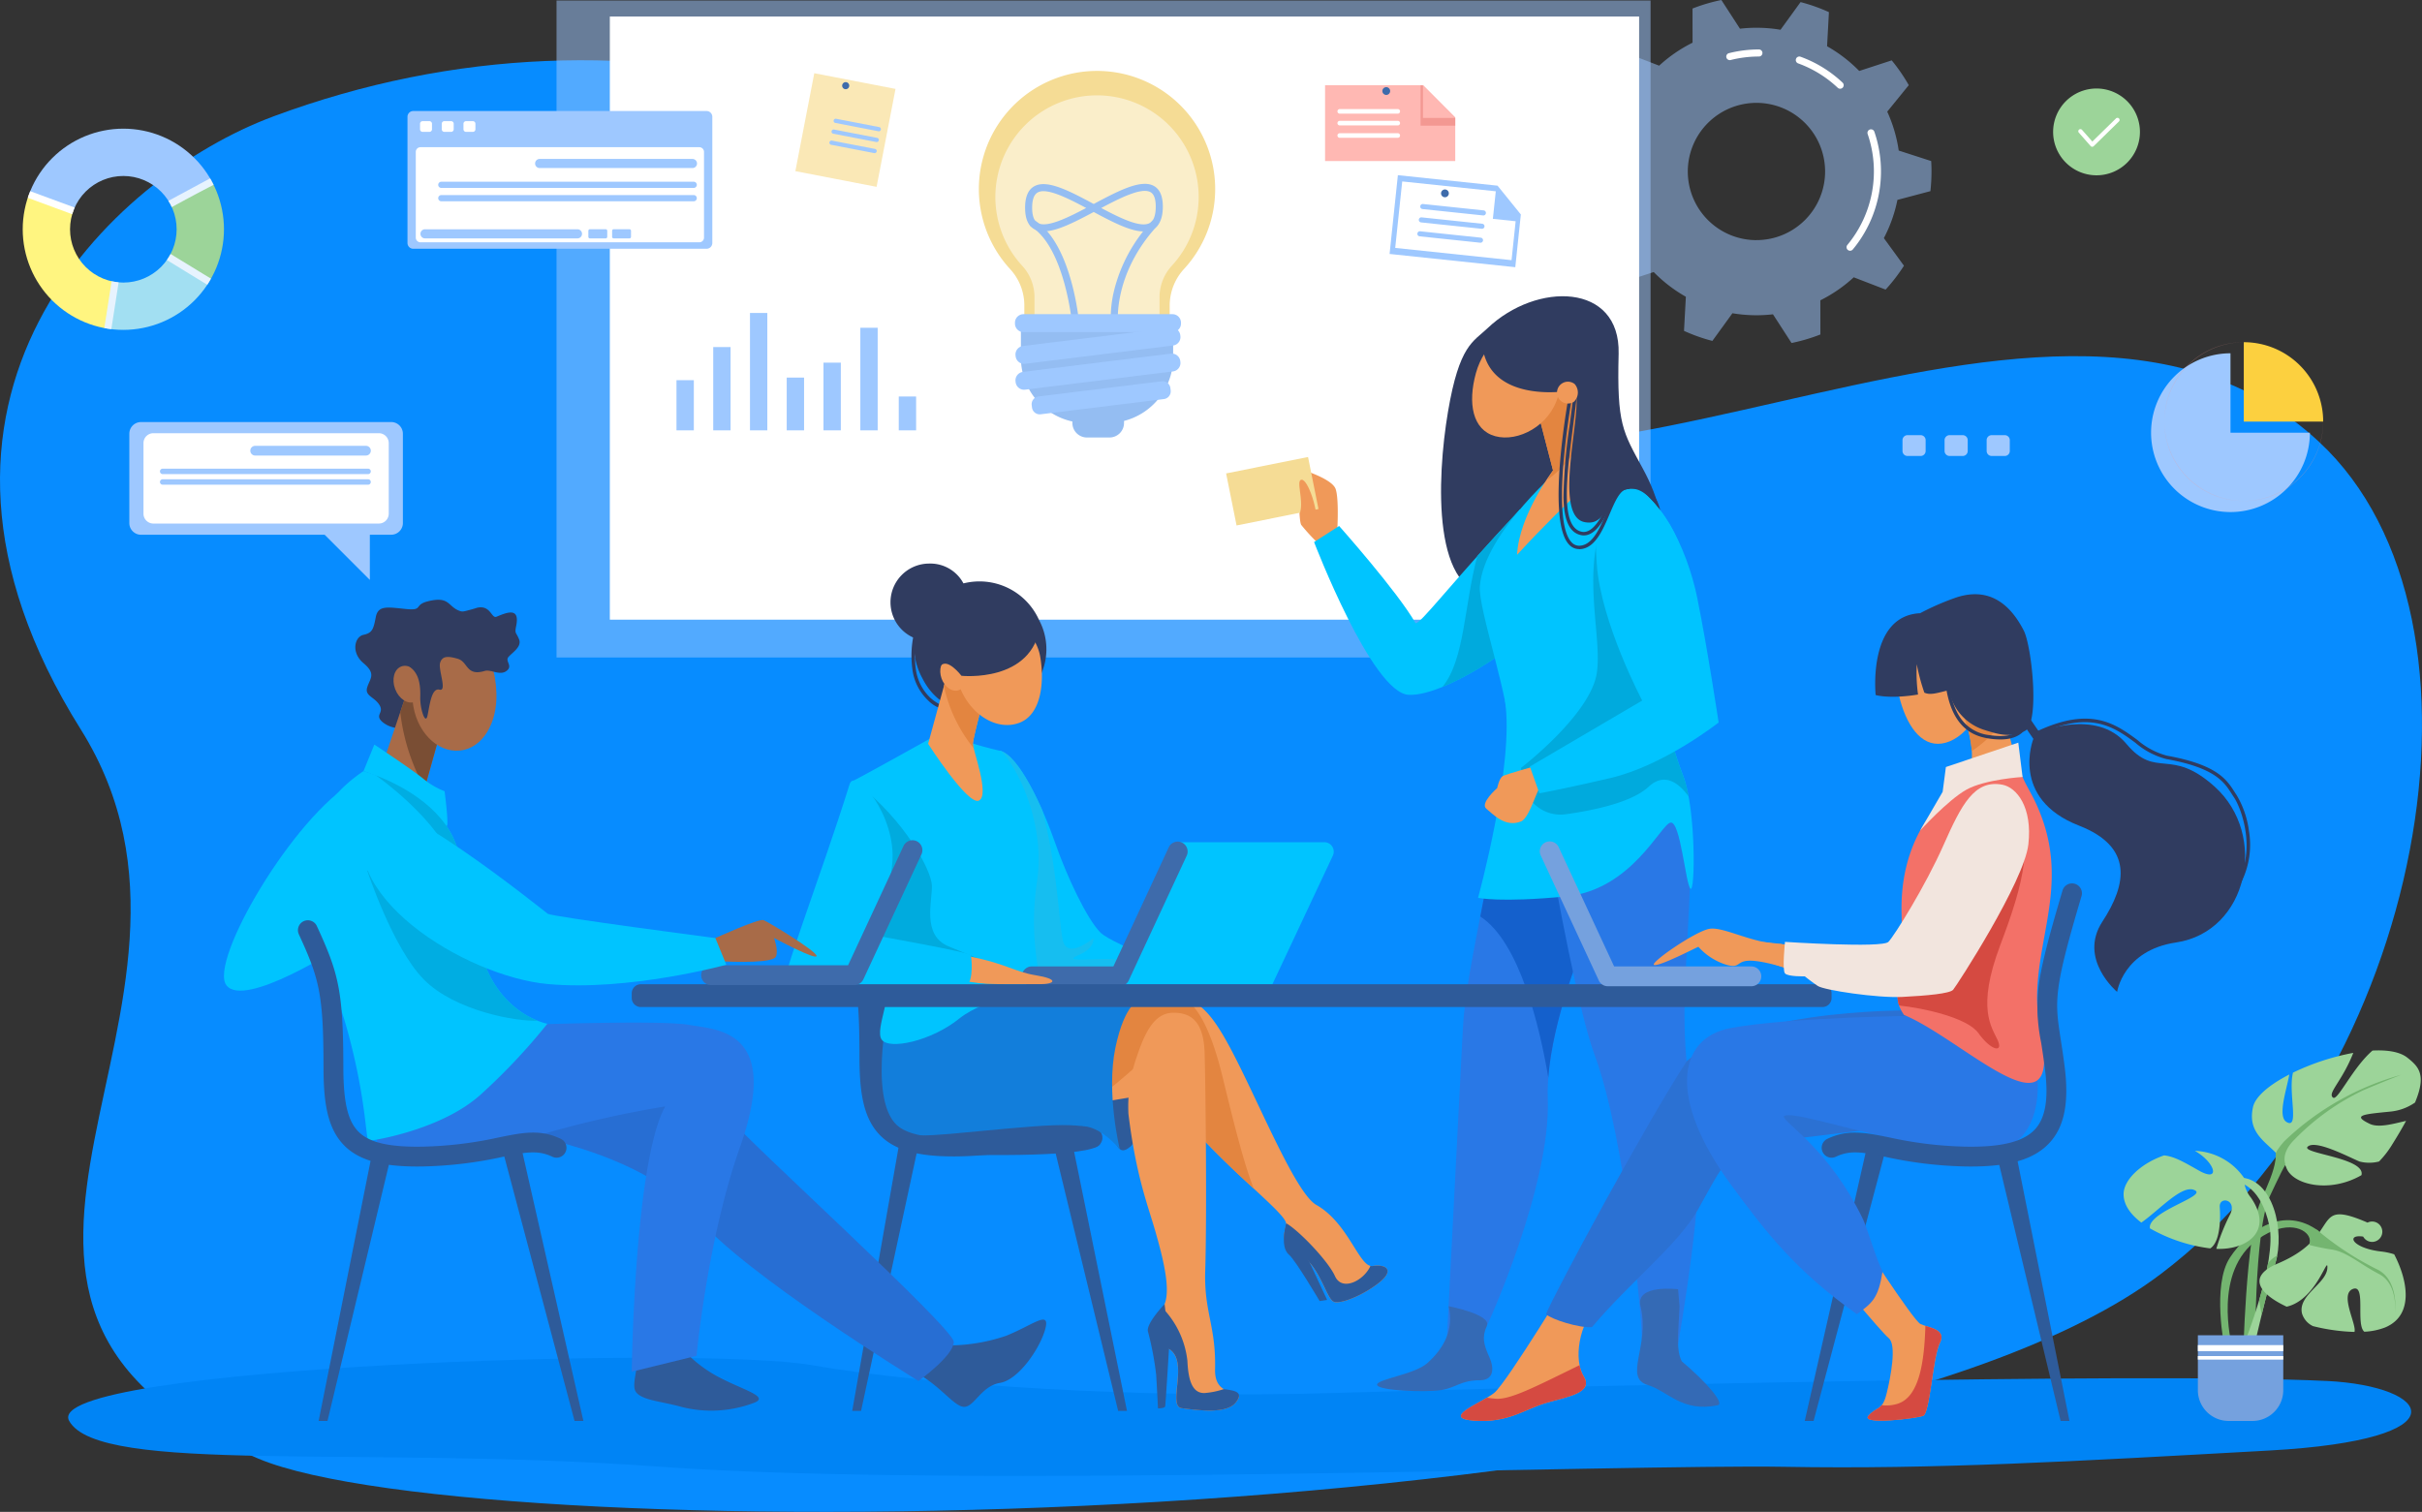 <svg xmlns="http://www.w3.org/2000/svg" xmlns:xlink="http://www.w3.org/1999/xlink" width="361.549" height="225.728" viewBox="0 0 361.549 225.728">
  <rect x="0" y="0" width="361.549" height="225.728" fill="#333333" stroke="none"/>
  <defs>
    <clipPath id="clip-path">
      <rect id="Rectangle_13200" data-name="Rectangle 13200" width="52.261" height="51.212" fill="none"/>
    </clipPath>
    <clipPath id="clip-path-2">
      <rect id="Rectangle_13202" data-name="Rectangle 13202" width="163.315" height="98.095" fill="none"/>
    </clipPath>
    <clipPath id="clip-path-3">
      <rect id="Rectangle_13207" data-name="Rectangle 13207" width="30.348" height="44.927" fill="none"/>
    </clipPath>
    <clipPath id="clip-path-4">
      <path id="Path_51117" data-name="Path 51117" d="M39.172,196.932a7.957,7.957,0,1,1,7.957,7.957,7.957,7.957,0,0,1-7.957-7.957m-7.064,0a15.021,15.021,0,1,0,15.021-15.021,15.021,15.021,0,0,0-15.021,15.021" transform="translate(-32.108 -181.911)" fill="none"/>
    </clipPath>
    <clipPath id="clip-path-5">
      <rect id="Rectangle_13217" data-name="Rectangle 13217" width="361.549" height="225.728" fill="none"/>
    </clipPath>
  </defs>
  <g id="Group_58475" data-name="Group 58475" transform="translate(-26.206 -16.361)">
    <g id="Group_58476" data-name="Group 58476" transform="translate(26.206 16.361)">
      <g id="Group_58469" data-name="Group 58469" transform="translate(0 0)">
        <g id="Group_58477" data-name="Group 58477">
          <path id="Path_50981" data-name="Path 50981" d="M40.765,93.583c54.453-20.215,109.8-2.343,147.334,36.583s116.31-26.868,158.088,12c28.511,26.522,15.452,94.711-23.642,124.246-53.138,40.144-251.1,41.35-283.946,27.574-56.128-23.54-.358-67.132-26.558-108.919-30.91-49.3,4.661-82.546,28.725-91.479" transform="translate(0 -76.189)" fill="#078cff"/>
          <path id="Path_50982" data-name="Path 50982" d="M433.46,1923.118c-27.258-1.333-119.984.925-148.184,1.8s-60.935-1.161-77.939-4.163-115.293.255-110.833,8.326,43.792,3.61,88.4,6.854,144.916-.405,167.544,0,43.377-.811,72.537-2.433,24.28-9.617,8.48-10.389" transform="translate(-86.181 -1716.932)" fill="#0084f5"/>
          <g id="Group_58461" data-name="Group 58461" transform="translate(236.067)" opacity="0.5">
            <g id="Group_58460" data-name="Group 58460">
              <g id="Group_58459" data-name="Group 58459" clip-path="url(#clip-path)">
                <path id="Path_50983" data-name="Path 50983" d="M2287.444,28.538a26.4,26.4,0,0,0,.165-2.934c0-.523-.017-1.043-.048-1.559l-4.848-1.569A21.314,21.314,0,0,0,2281,16.668l3.215-3.956a26.237,26.237,0,0,0-2.547-3.7l-4.848,1.582a21.546,21.546,0,0,0-4.8-3.689l.276-5.094a25.943,25.943,0,0,0-4.232-1.5l-2.994,4.132a21.561,21.561,0,0,0-6.053-.159L2256.241,0a25.95,25.95,0,0,0-4.306,1.273l.006,5.1a21.493,21.493,0,0,0-4.988,3.431L2242.2,7.968a26.249,26.249,0,0,0-2.74,3.562l3,4.121a21.31,21.31,0,0,0-2.023,5.709l-4.924,1.31a26.4,26.4,0,0,0-.165,2.934c0,.523.017,1.043.048,1.559l4.848,1.569a21.314,21.314,0,0,0,1.717,5.809l-3.214,3.956a26.154,26.154,0,0,0,2.546,3.7l4.848-1.582a21.546,21.546,0,0,0,4.8,3.689l-.276,5.094a25.935,25.935,0,0,0,4.232,1.5l2.994-4.132a21.554,21.554,0,0,0,6.053.159l2.772,4.285a25.933,25.933,0,0,0,4.306-1.273l-.006-5.1A21.509,21.509,0,0,0,2276,41.4l4.757,1.835a26.227,26.227,0,0,0,2.739-3.562l-3-4.121a21.32,21.32,0,0,0,2.024-5.709Zm-25.966,7.315A10.249,10.249,0,1,1,2271.727,25.6a10.249,10.249,0,0,1-10.249,10.249" transform="translate(-2235.347 0.002)" fill="#9ec8ff"/>
              </g>
            </g>
          </g>
          <path id="Path_50984" data-name="Path 50984" d="M2610.68,201a.528.528,0,0,1-.406-.866,17.194,17.194,0,0,0,3.029-16.561.528.528,0,0,1,1-.344,18.251,18.251,0,0,1-3.216,17.58.527.527,0,0,1-.406.19" transform="translate(-2334.505 -163.563)" fill="#fff"/>
          <path id="Path_50985" data-name="Path 50985" d="M2545.04,84.73a.527.527,0,0,1-.362-.144,17.067,17.067,0,0,0-5.909-3.641.528.528,0,0,1,.36-.993,18.114,18.114,0,0,1,6.273,3.865.528.528,0,0,1-.362.912" transform="translate(-2270.348 -71.481)" fill="#fff"/>
          <path id="Path_50986" data-name="Path 50986" d="M2440.668,71.516a.528.528,0,0,1-.129-1.04,18.291,18.291,0,0,1,4.473-.553.528.528,0,0,1,0,1.056,17.227,17.227,0,0,0-4.215.521.529.529,0,0,1-.13.016" transform="translate(-2182.447 -62.539)" fill="#fff"/>
          <g id="Group_58464" data-name="Group 58464" transform="translate(83.078 0.074)" opacity="0.5">
            <g id="Group_58463" data-name="Group 58463">
              <g id="Group_58462" data-name="Group 58462" clip-path="url(#clip-path-2)">
                <rect id="Rectangle_13201" data-name="Rectangle 13201" width="163.315" height="98.095" transform="translate(0 0)" fill="#9ec8ff"/>
              </g>
            </g>
          </g>
          <rect id="Rectangle_13203" data-name="Rectangle 13203" width="153.648" height="90.054" transform="translate(91.034 2.468)" fill="#fff"/>
          <path id="Path_50987" data-name="Path 50987" d="M2043.9,423.61c7.322-6.97,19.837-6.812,19.572,3.8s.613,11.611,3.626,17.179c10.455,19.319-12.462,18.182-22.019,18.815s-8.766-17.372-7.076-27.352,3.754-10.4,5.9-12.444" transform="translate(-1821.848 -374.602)" fill="#303c60"/>
          <path id="Path_50988" data-name="Path 50988" d="M2054.819,1040.3c-2.348,19.714-6.613,34.286-7.088,43.632s-2.376,46.143-2.376,46.143,5.227-.365,5.7-1.158,9.821-21.542,9.345-34.373,9.334-32.339,9.334-32.339l-2.365-19.141Z" transform="translate(-1829.353 -930.439)" fill="#2978e6"/>
          <path id="Path_50989" data-name="Path 50989" d="M2099.166,1121.569l-3.671,1.536c-1,6.251-2.1,11.872-3.077,16.857,5.842,3.777,8.86,16.36,10.153,24.054.659-8.608,4.72-19.01,7.241-24.763Z" transform="translate(-1871.446 -1003.124)" fill="#1460cc"/>
          <path id="Path_50990" data-name="Path 50990" d="M2184.165,1021.483s7.912,10.092,7.664,21.543c-.378,17.43-2.279,22.407,1.029,40.683,1.292,7.138-2.851,30.488-2.851,30.488s-3.539.277-5.44-.669c.158-1.715-2.287-29.624-7.051-42.454-2.306-6.213-5.548-23.612-7.291-33.592s-2.059-12.038-1.426-12.038,15.365-3.96,15.365-3.96" transform="translate(-1939.492 -913.608)" fill="#2978e6"/>
          <path id="Path_50991" data-name="Path 50991" d="M1841.9,672.592s.352-5.222-.211-6.835-5.421-3.021-5.421-3.021-.211,7.463.282,8.378a27.892,27.892,0,0,0,3.379,3.52Z" transform="translate(-1642.309 -592.746)" fill="#f09959"/>
          <path id="Path_50992" data-name="Path 50992" d="M1888.247,720.037c-11.123,11.972-14.753,17.01-15.6,17.01-2.64-4.66-11.41-14.517-11.41-14.517l-3.739,2.4s8.641,22.576,14.132,22.809,16.653-7.785,16.8-8.706-.18-19-.18-19" transform="translate(-1661.336 -643.997)" fill="#00c4ff"/>
          <path id="Path_50993" data-name="Path 50993" d="M2038.8,746.572c5.441-2.215,11.676-6.849,11.781-7.536.141-.921-.18-19-.18-19-2.425,2.61-4.542,4.925-6.379,6.949-1.992,7.421-1.862,15.5-5.222,19.586" transform="translate(-1823.486 -643.997)" fill="#0ad"/>
          <path id="Path_50994" data-name="Path 50994" d="M2109.056,645.4s10.644,5.335,12.967,14.779-4.551,21.112-5.4,27.338-20.275,7.322-20.275.657c0-6.39-4.869-19.953-4.594-23.408.645-8.106,12.495-18.037,12.495-18.037Z" transform="translate(-1870.845 -577.244)" fill="#00c4ff"/>
          <path id="Path_50995" data-name="Path 50995" d="M2153.023,529.55l4.57,14.091s-4.879,3.765-13.229,12.823c.324-6.027,5.374-12.6,5.374-12.6l-3.457-13.306Z" transform="translate(-1917.905 -473.626)" fill="#f09959"/>
          <path id="Path_50996" data-name="Path 50996" d="M2171.392,536.122l-2.131-6.572-6.742,1.01,3.456,13.306s-.337.538-.834,1.384a16.242,16.242,0,0,0,6.252-9.127" transform="translate(-1934.143 -473.626)" fill="#e38540"/>
          <path id="Path_50997" data-name="Path 50997" d="M2093.758,475.125c-1.232,4.484-6.005,6.953-9.4,6.021s-4.117-4.912-2.884-9.4,4.981-7.364,8.372-6.432,5.141,5.323,3.909,9.807" transform="translate(-1861.158 -416.021)" fill="#f09959"/>
          <path id="Path_50998" data-name="Path 50998" d="M2093.308,909.519c1.48,9.376-4.014,29.436-4.014,29.436s3.276.744,13.1-.206,14.151-10.752,15.63-11.026,2.238,9.122,2.967,9.864.84-11.865-1.066-16.821c-3.379-8.786-2.718-12.513-1.455-17.836,2.246-9.465-25.16,6.589-25.16,6.589" transform="translate(-1868.652 -804.904)" fill="#00c4ff"/>
          <path id="Path_50999" data-name="Path 50999" d="M1957.231,1846.7c.884,3.594-.862,6.445-3.2,8.522-1.9,1.69-7.744,2.408-7.463,3.253s7.181,1.112,9.5.76,2.957-1.479,5.849-1.477c1.9,0,2.248-1.541,1.4-3.446s-1.14-2.959-.377-4.667-5.717-2.944-5.717-2.944" transform="translate(-1740.99 -1651.678)" fill="#346ab5"/>
          <path id="Path_51000" data-name="Path 51000" d="M2320.379,1824.556c-.141,3.731-.574,6.511.341,8.241,3.535,2.957,6.473,6.316,5.351,6.548-5.351,1.1-7.392-2.1-10.42-3.013-3.715-1.119.352-5.787-1.1-11.775-.81-3.329,5.609-2.531,5.609-2.531Z" transform="translate(-2069.661 -1629.533)" fill="#346ab5"/>
          <path id="Path_51001" data-name="Path 51001" d="M2175,744.462a17.586,17.586,0,0,0-.8-3.059c-3.379-8.786-2.718-12.512-1.455-17.836a4.176,4.176,0,0,0,.128-1.111c.285-.949.551-1.911.784-2.879l-1.147-10.354-8.27-9.821c-6.2,9.082-2.015,20.382-2.945,26.613s-11.315,14.175-11.315,14.175l.338,2.211a5.614,5.614,0,0,0,6.314,4.717c4.28-.594,9.9-1.787,12.394-4.106,2.418-2.244,4.559-.508,5.973,1.45" transform="translate(-1922.928 -625.541)" fill="#0ad"/>
          <path id="Path_51002" data-name="Path 51002" d="M2106.642,1082.254s-4.584,1.283-5.133,1.57-.851,1.8-.851,1.8-2.624,2.279-1.619,3.086,2.8,2.85,5.174,1.9c1.457-.583,2.586-5.937,3.542-5.98s-1.113-2.377-1.113-2.377" transform="translate(-1877.162 -967.961)" fill="#f09959"/>
          <path id="Path_51003" data-name="Path 51003" d="M2176.606,688.044c4.907.139,9.355,8.976,10.906,16.644s3.182,18.567,3.182,18.567-8.132,6.418-16.167,8.293c-7.009,1.636-10.588,2.276-10.588,2.276l-1.422-4,16.77-9.85s-6.167-11.617-6.78-20.382.368-11.652,4.1-11.546" transform="translate(-1934.143 -615.38)" fill="#00c4ff"/>
          <rect id="Rectangle_13204" data-name="Rectangle 13204" width="12.475" height="7.923" transform="translate(183.031 70.685) rotate(-11.346)" fill="#f5dc95"/>
          <path id="Path_51004" data-name="Path 51004" d="M1839.307,685.8c.169-3.213-1.423-7.595-2.338-7.588s.282,2.871-.211,4.772c-.267,1.03,2.549,2.816,2.549,2.816" transform="translate(-1642.655 -606.589)" fill="#f09959"/>
          <path id="Path_51005" data-name="Path 51005" d="M2094.746,456.574c.271,8.8,10.551,8.126,13.367,7.583s-3.428,18.566,1.936,19.669c3.939.81,3.052-5.352,7.428-4.94,1.936.182,3.882,3.175,3.882,3.175a5.976,5.976,0,0,0-1.77-3.175c-1.479-1.331-5.355-9.5-6.374-15.342s-7.918-9.623-9.96-9.74-7.04,2.207-7.04,2.207Z" transform="translate(-1873.528 -405.876)" fill="#303c60"/>
          <path id="Path_51006" data-name="Path 51006" d="M2212.969,571.355a2.031,2.031,0,0,1-.424-.045c-1.717-.366-2.549-2.17-2.62-5.679a81.831,81.831,0,0,1,.963-10.954c.213-1.651.432-3.359.614-5.011a.257.257,0,0,1,.512.056c-.182,1.658-.4,3.368-.615,5.021-1.018,7.906-1.98,15.374,1.254,16.063a1.441,1.441,0,0,0,.3.032c1.857,0,3.53-3.62,4.506-7.147a.257.257,0,1,1,.5.137c-.644,2.327-2.375,7.526-4.986,7.526" transform="translate(-1976.539 -491.413)" fill="#303c60"/>
          <path id="Path_51007" data-name="Path 51007" d="M2206.176,573.4a2.03,2.03,0,0,1-1.521-.676c-3.5-3.7-.04-22.289.11-23.078a.257.257,0,1,1,.505.1c-.036.191-3.567,19.114-.242,22.629a1.536,1.536,0,0,0,1.4.5c1.82-.24,2.87-2.709,3.8-4.887.9-2.113,1.744-4.109,3.251-4.056a.257.257,0,1,1-.018.514h-.037c-1.129,0-1.9,1.819-2.723,3.744-.98,2.3-2.092,4.917-4.2,5.2a2.444,2.444,0,0,1-.319.022" transform="translate(-1970.433 -491.414)" fill="#303c60"/>
          <path id="Path_51008" data-name="Path 51008" d="M2199.375,543.416a1.63,1.63,0,1,1,.088-2.64,1.918,1.918,0,0,1-.088,2.64" transform="translate(-1964.409 -483.445)" fill="#f09959"/>
          <path id="Path_51009" data-name="Path 51009" d="M1311.728,827.993a9.2,9.2,0,0,1-4.5,12.838c-4.968,2.055-10.4.888-12.91-4.13a9.743,9.743,0,1,1,17.413-8.708" transform="translate(-1156.629 -735.432)" fill="#303c60"/>
          <path id="Path_51010" data-name="Path 51010" d="M1293.693,887.4a4.7,4.7,0,0,1-3.034-1.427,7.753,7.753,0,0,1-2.3-4.362,15.169,15.169,0,0,1,.845-7.774.257.257,0,0,1,.486.168,14.671,14.671,0,0,0-.826,7.509A7.241,7.241,0,0,0,1291,885.59c1.76,1.562,2.94,1.277,2.952,1.274a.257.257,0,0,1,.138.5,1.565,1.565,0,0,1-.4.042" transform="translate(-1152.121 -781.401)" fill="#303c60"/>
          <path id="Path_51011" data-name="Path 51011" d="M1400.735,1061.373c2.856.64,6.462,8.577,8.228,13.661,1.781,5.129,4.8,11.49,6.777,13.467s14.965,6.559,14.965,6.559-32.093.062-31.435,0,1.466-33.685,1.466-33.685" transform="translate(-1251.489 -949.286)" fill="#00c4ff"/>
          <path id="Path_51012" data-name="Path 51012" d="M1428.65,1092.51c-1.757-.251-8.095.565-5.4-.565s2.322-2.573,2.322-2.573-3.828,3.2-4.518.4c-.6-2.413-.823-10.932-3.082-19.471-1.866-4.234-4.308-8.47-6.363-8.93,0,0-.072,3.006-.191,7.222.788,9.329,2.126,23.035,2.465,26.489,4.254.007,11.373,0,17.329-.008l3.961-.189a42.525,42.525,0,0,0-6.526-2.377" transform="translate(-1262.366 -949.286)" fill="#16bef0"/>
          <path id="Path_51013" data-name="Path 51013" d="M1215.941,1044.719s-9.085,5.076-11.2,6.156,5.933,32.767,7.724,34.125,17.554.234,19.349-1.477-1.377-6.962.176-17.475-4.737-19.59-5.545-19.569a54.305,54.305,0,0,1-6.082-1.759Z" transform="translate(-1077.195 -934.39)" fill="#00c4ff"/>
          <path id="Path_51014" data-name="Path 51014" d="M1212.7,1141.056c1.79,1.358,13.071,1.388,17.872-.106.542-.169,3-1.149,3.06-2.071-.579-.109-2.88.167-3.814-.047-3.247-.746-5.036-4.769-5.036-4.769s-1.788-.643-5.789-2.338-2.353-6.824-2.447-9.083-3.953-9.648-11.2-15.248l-.665.3c-.517,5.15,6.363,32.108,8.02,33.364" transform="translate(-1077.436 -990.446)" fill="#00abde"/>
          <path id="Path_51015" data-name="Path 51015" d="M1602.244,1190.73h-21.876l-9.963,21.2h24.1l9.019-19.192a1.41,1.41,0,0,0-1.276-2.01" transform="translate(-1404.561 -1064.982)" fill="#00c4ff"/>
          <path id="Path_51016" data-name="Path 51016" d="M1458.745,1211.461h-13.164a1.479,1.479,0,0,1,0-2.957h12.22l8.262-17.781a1.478,1.478,0,1,1,2.682,1.246l-8.66,18.637a1.478,1.478,0,0,1-1.341.856" transform="translate(-1291.597 -1064.209)" fill="#3e6bab"/>
          <path id="Path_51017" data-name="Path 51017" d="M1353.108,1351.46c5.71,1.067,7.115,2.378,10.227,2.88,3.529.569,3.109,1.349.488,1.349s-9.207.1-11.467-.4.751-3.828.751-3.828" transform="translate(-1208.787 -1208.738)" fill="#f09959"/>
          <path id="Path_51018" data-name="Path 51018" d="M1118.833,1103.979c-4.377,13.993-10.581,29.871-9.593,29.871s26.118,1.016,27.107.17.706-4.093.565-4.517-14.287-2.934-14.287-2.934,1.863-3.63,2.569-10.725-5.531-14.519-6.361-11.865" transform="translate(-992.003 -986.899)" fill="#00c4ff"/>
          <path id="Path_51019" data-name="Path 51019" d="M1315.451,929.581l-3.525,12.883s5.957,9.3,7.595,8.473-.915-7.558-.915-8.473,2.553-10.353,2.553-10.353Z" transform="translate(-1173.379 -831.411)" fill="#f09959"/>
          <path id="Path_51020" data-name="Path 51020" d="M1338.7,943.12a3.44,3.44,0,0,1-.122-.657c0-.915,2.553-10.353,2.553-10.353l-5.708-2.53-1.167,4.263a22.224,22.224,0,0,0,4.443,9.276" transform="translate(-1193.356 -831.411)" fill="#e38540"/>
          <path id="Path_51021" data-name="Path 51021" d="M1362.777,878.916c.672,3.736.229,8.7-3.088,9.959s-7.313-1.152-8.925-5.391-.229-8.7,3.088-9.959a6.994,6.994,0,0,1,8.925,5.391" transform="translate(-1207.513 -780.96)" fill="#f09959"/>
          <path id="Path_51022" data-name="Path 51022" d="M1332.735,932.018c.465,1.306.061,2.643-.9,2.985s-2.121-.438-2.586-1.744-.061-2.643.9-2.986,2.121.438,2.586,1.744" transform="translate(-1188.698 -831.959)" fill="#f09959"/>
          <path id="Path_51023" data-name="Path 51023" d="M1342,858.1c-1.13,8.766-11.78,7.637-11.78,7.637s-2.2-2.888-3.185-1.373,1.371-8.888,7.483-9.215c2.008-.108,7.483,2.952,7.483,2.952" transform="translate(-1186.698 -764.838)" fill="#303c60"/>
          <path id="Path_51024" data-name="Path 51024" d="M1270.369,802.188a5.78,5.78,0,1,1-5.769-5.412,5.6,5.6,0,0,1,5.769,5.412" transform="translate(-1125.891 -712.632)" fill="#303c60"/>
          <path id="Path_51025" data-name="Path 51025" d="M1204.655,1660.423h1.319l8.518-39.465h-2.9Z" transform="translate(-1077.436 -1449.774)" fill="#2e5b9a"/>
          <path id="Path_51026" data-name="Path 51026" d="M1497.872,1648.607h-1.319l-9.913-40.861h2.9Z" transform="translate(-1329.641 -1437.958)" fill="#2e5b9a"/>
          <path id="Path_51027" data-name="Path 51027" d="M1226.009,1420.124c-5.284,0-8.632-.949-10.768-3.03-2.648-2.58-3.2-6.576-3.2-11.783-.006-4.1-.1-6.766-.326-8.924a1.479,1.479,0,0,1,2.942-.3c.233,2.261.335,5.019.341,9.222.008,5.277.677,8.078,2.31,9.669,1.675,1.632,4.7,2.305,9.819,2.177a58.092,58.092,0,0,0,11.071-1.368c3.593-.73,6.189-1.258,9.268.213a1.478,1.478,0,0,1-1.275,2.668c-2.185-1.044-4.039-.667-7.4.017a60.69,60.69,0,0,1-11.587,1.426q-.609.015-1.187.015" transform="translate(-1083.74 -1247.463)" fill="#2e5b9a"/>
          <path id="Path_51028" data-name="Path 51028" d="M1233.486,1393.1l8.088.337-2.153,22.332s-6.029-3.849-5.935-7.99,0-14.679,0-14.679" transform="translate(-1103.221 -1245.984)" fill="#2e5b9a"/>
          <path id="Path_51029" data-name="Path 51029" d="M1602.037,1409.185c6.84-1.038,9.164-.711,13.35,7.079s9.758,21.816,12.962,23.628c4.825,2.728,6.424,9.417,8.4,9.116s3.256.575,1.1,2.367-5.637,3.317-6.828,3-2.114-5.461-5.223-7.132-2.175-3.042-1.971-4.52-9.076-8.279-16.072-16.738c-4.275-5.169-6.476-8.58-6.8-11.672a8.112,8.112,0,0,1,1.078-5.127" transform="translate(-1431.843 -1259.984)" fill="#f09959"/>
          <path id="Path_51030" data-name="Path 51030" d="M1618.993,1437.433c-1.589-4.03-3.182-10.681-4.679-16.779-2.13-8.672-4.362-10.73-5.777-11.656-1.71-.428-3.736-.232-6.5.187a8.113,8.113,0,0,0-1.078,5.127c.326,3.092,2.528,6.5,6.8,11.673a122.7,122.7,0,0,0,11.232,11.448" transform="translate(-1431.843 -1259.985)" fill="#e38540"/>
          <path id="Path_51031" data-name="Path 51031" d="M1575.173,1416.042s-1.82,13.731-3.514,15.126c-1.212,1-2.071,1.065-2.918-3.03s1.318-19.38,1.318-19.38Z" transform="translate(-1402.896 -1259.984)" fill="#2e5b9a"/>
          <path id="Path_51032" data-name="Path 51032" d="M1474.945,1444.1l-16.842,2.83,9.508-13.634,7.236-1.474,4.339,1Z" transform="translate(-1304.118 -1280.615)" fill="#f09959"/>
          <path id="Path_51033" data-name="Path 51033" d="M1815.055,1730.375c-.546,2.2-.48,3.827.469,4.642s4.533,6.872,4.533,6.872l1.117-.17-2.586-5.542Z" transform="translate(-1623.066 -1547.637)" fill="#2e5b9a"/>
          <path id="Path_51034" data-name="Path 51034" d="M1822.706,1741.156c1.191.318,4.672-1.208,6.828-3s.88-2.667-1.1-2.367a.849.849,0,0,1-.332-.017c-.99,2.211-4.244,3.868-5.294,1.534-1.041-2.314-5.5-6.919-7.3-7.905a.417.417,0,0,1,0,.1c-.2,1.477-1.139,2.849,1.971,4.52s4.033,6.814,5.223,7.132" transform="translate(-1623.523 -1546.766)" fill="#2e5b9a"/>
          <path id="Path_51035" data-name="Path 51035" d="M1261.709,1413.044c-5.975,10.723-1.894,17.539,5.369,18.233s18.728-.632,25.411-6.185,12.169-11.426,11.4-12.3-42.182.253-42.182.253" transform="translate(-1125.891 -1263.293)" fill="#e38540"/>
          <path id="Path_51036" data-name="Path 51036" d="M1595.709,1438.385c1.224-3.671,2.634-6.487,5.365-6.539,2.871-.054,4.638,1.44,4.76,6.138.146,5.594.343,24.119.085,32.356-.2,6.235,1.622,8.232,1.468,14.732-.116,4.9,5.1,2.422,3.088,4.961-1.386,1.746-5.514,1.175-8.049.853-2.259-.287,1.169-7.057-1.957-8.866-2.682-1.553-2.735-4.074-1.041-5.983s.188-7.557-.941-11.51-2.882-8.23-4.032-17.578a22.394,22.394,0,0,1,1.253-8.565" transform="translate(-1426.006 -1280.633)" fill="#f09959"/>
          <path id="Path_51037" data-name="Path 51037" d="M1641.72,1861.212a11.839,11.839,0,0,1-2.86.586c-1.883.063-2.447-2.008-2.573-4.821a13.487,13.487,0,0,0-3.723-7.893c-.034.044-.068.088-.1.13-1.694,1.909-1.642,4.43,1.041,5.983,3.126,1.81-.3,8.579,1.957,8.866,2.535.322,6.662.893,8.049-.853,1.31-1.65-.316-1.781-1.786-2" transform="translate(-1459.036 -1653.809)" fill="#2e5b9a"/>
          <path id="Path_51038" data-name="Path 51038" d="M1624.92,1843.687s-2.745,2.867-2.494,4.059a45.564,45.564,0,0,1,1.239,6.526c.142,2.322.267,4.987.267,4.987s.988,0,1.067-.281.628-9.437.628-9.437Z" transform="translate(-1451.073 -1648.982)" fill="#2e5b9a"/>
          <path id="Path_51039" data-name="Path 51039" d="M1247.557,1408.758s-3.544,15.042.934,19.21,23.073.419,27.452.169c2.965-.169,5.836,3.45,5.836,3.45s-2.071-8.392-.659-15.169,3.69-7.233,3.69-7.233l-3.031-.427Z" transform="translate(-1114.616 -1259.984)" fill="#127edb"/>
          <path id="Path_51040" data-name="Path 51040" d="M1244.723,1371.519c1.516,3.215-1.631,8.769-.528,10.369s7.417.224,11.555-3.106,11.969-4.062,11.969-4.062Z" transform="translate(-1112.586 -1226.678)" fill="#00c4ff"/>
          <path id="Path_51041" data-name="Path 51041" d="M1273.8,1594.926c12.519.471,25.7.248,25.7-1.617s-.565-3.183-10.26-2.43-16.284,1.788-19.2,1.13,3.765,2.918,3.765,2.918" transform="translate(-1135.249 -1422.679)" fill="#2e5b9a"/>
          <path id="Path_51042" data-name="Path 51042" d="M1070.693,1394.905H894.308a1.363,1.363,0,0,1-1.363-1.363v-.682a1.364,1.364,0,0,1,1.363-1.363h176.385a1.363,1.363,0,0,1,1.363,1.363v.682a1.363,1.363,0,0,1-1.363,1.363" transform="translate(-798.644 -1244.546)" fill="#2e5b9a"/>
          <path id="Path_51043" data-name="Path 51043" d="M2694.561,906.089c1.213,4.276-1.749,8.682-5.012,9.608s-5.591-1.98-6.8-6.256.449-8.492,3.712-9.418,6.892,1.79,8.1,6.066" transform="translate(-2399.075 -804.813)" fill="#f09959"/>
          <path id="Path_51044" data-name="Path 51044" d="M2592.758,1743.547s8.363,12.989,9.492,13.553,3.953.706,2.894,2.824-1.483,10.448-2.471,10.871-9.459,1.412-8.189,0,2.052-.706,2.693-3.247,1.542-7.341.342-8.33-8.541-9.883-8.541-9.883Z" transform="translate(-2315.567 -1559.418)" fill="#f09959"/>
          <path id="Path_51045" data-name="Path 51045" d="M2082.089,1796.366s-10.166,16.754-12.048,18.26-8.095,3.765-3.012,4.142,7.53-1.694,10.73-2.635,7.154-1.506,5.648-3.953-.88-7.79,2.366-11.178-3.684-4.635-3.684-4.635" transform="translate(-1846.989 -1606.659)" fill="#f09959"/>
          <path id="Path_51046" data-name="Path 51046" d="M2241.518,1428.368s-25.165-.658-35.143,7.53c-5.836,8.848-19.954,34.954-21.051,37.831.753.753,4.989,2.112,6.871,1.924,5.553-6.622,12.894-12.346,15.813-17.541,3.6-6.4,4.706-9.6,10.542-10.166s19.014-2.447,22.967-2.447,0-17.131,0-17.131" transform="translate(-1954.541 -1277.512)" fill="#2b71d3"/>
          <path id="Path_51047" data-name="Path 51047" d="M2833.946,1674.683h-1.319l-9.459-39.465h2.9Z" transform="translate(-2525.023 -1462.529)" fill="#2e5b9a"/>
          <path id="Path_51048" data-name="Path 51048" d="M2551.055,1662.868h1.319l10.854-40.861h-2.9Z" transform="translate(-2281.648 -1450.713)" fill="#2e5b9a"/>
          <path id="Path_51049" data-name="Path 51049" d="M2434.14,1412.153l-14.631,2.525s-19.442.179-28.33,1.834c-8.085,1.506-9.277,10.693,0,23.343,5.27,7.186,9.726,12.918,18.837,19.382,2.318-1.7,3.2-2.346,3.845-6.44-.659-.9-2.366-6.563-2.9-7.671-5.04-10.535-11.767-14.366-11.86-15.4,1.129-1.835,29.918,9.567,35.642,2.86,5.465-6.4-.608-20.43-.608-20.43" transform="translate(-2132.826 -1263.021)" fill="#2978e6"/>
          <path id="Path_51050" data-name="Path 51050" d="M2700.834,1097.1a15.309,15.309,0,0,0-11.448,2.849c-3.207,3.269-6.836,8.661-6.614,17.554.282,11.295-1.748,12.02.37,15.126,8.833,3.647,23.939,19.319,20.382,2.518-2.576-12.165,5.649-21.233-.986-34.727-.54-1.1-1.215-2.163-1.7-3.32" transform="translate(-2398.912 -981.089)" fill="#f37168"/>
          <path id="Path_51051" data-name="Path 51051" d="M2682.773,1145.649c-.172,5.888-1,7.623-.367,9.469,3.6.368,10.188,1.808,11.834,4.113,1.882,2.635,3.765,3.012,2.886,1.067s-3.2-4.706.377-14.182,5.271-15.876,1.757-22.465Z" transform="translate(-2398.916 -1004.987)" fill="#d54a41"/>
          <path id="Path_51052" data-name="Path 51052" d="M2761.983,997.489a45.956,45.956,0,0,1-2.956-11.928l-6.212,1.835s3.53,7.906.141,10.73a32.463,32.463,0,0,0-2.422,2.212,15.311,15.311,0,0,1,11.449-2.849" transform="translate(-2460.061 -881.48)" fill="#f09959"/>
          <path id="Path_51053" data-name="Path 51053" d="M2778.609,989.871c-.368-.327-.829-.736-1.312-1.163l-5.067,1.5-.011.028a20.7,20.7,0,0,1,1.583,6.188,17.869,17.869,0,0,0,5.054-5.019c-.1-.579-.184-1.1-.247-1.53" transform="translate(-2479.456 -884.294)" fill="#e38540"/>
          <path id="Path_51054" data-name="Path 51054" d="M2497.96,1113.73c-6.4,2.238-5.688,8.978-11.577,18.919-3.048,5.144-5.878,5.068-5.878,5.068a136.32,136.32,0,0,1-15.792-1c-5.413-.662-5.757.95-1.992,2.3,7.593,2.715,15.473,5.637,21.826,4.931s17.219-16.916,17.78-21.136c.775-5.836-1.145-10.2-4.367-9.078" transform="translate(-2200.406 -995.954)" fill="#f09959"/>
          <path id="Path_51055" data-name="Path 51055" d="M2597.3,1290.971q-.6,0-1.22-.016a60.7,60.7,0,0,1-11.587-1.427c-3.365-.684-5.219-1.061-7.4-.017a1.478,1.478,0,1,1-1.275-2.668c3.078-1.471,5.675-.944,9.268-.213a58.091,58.091,0,0,0,11.071,1.368c5.562.138,8.965-.7,10.7-2.624,1.553-1.722,2.01-4.591,1.439-9.031-.193-1.5-.386-2.754-.557-3.857a26.54,26.54,0,0,1-.4-8.293c.364-2.939,1.339-6.859,3.6-14.466a1.479,1.479,0,0,1,2.835.842c-4.225,14.228-4.01,15.617-3.106,21.465.173,1.121.369,2.391.568,3.932.689,5.36,0,8.979-2.176,11.389-2.24,2.484-5.892,3.615-11.751,3.615" transform="translate(-2303.041 -1116.803)" fill="#2e5b9a"/>
          <path id="Path_51056" data-name="Path 51056" d="M2082.78,1930.081c-6.745,3.3-10.376,5.189-12.538,5.009-.51-.042-.934-.095-1.289-.15-2.405,1.422-6.245,3.1-1.925,3.422,5.083.377,7.53-1.694,10.73-2.635s7.154-1.506,5.648-3.953a5.152,5.152,0,0,1-.627-1.692" transform="translate(-1846.988 -1726.253)" fill="#d54a41"/>
          <path id="Path_51057" data-name="Path 51057" d="M2648.519,1874.5c-.165,5.34-.9,10.633-4.166,11.632a5.485,5.485,0,0,1-2.353.21c-.514.635-1.141.642-1.982,1.577-1.271,1.412,7.2.424,8.188,0s1.412-8.753,2.471-10.871c.87-1.74-.88-2.145-2.159-2.548" transform="translate(-2361.1 -1676.539)" fill="#d54a41"/>
          <path id="Path_51058" data-name="Path 51058" d="M2208.238,1211.46H2186.81a1.478,1.478,0,0,1-1.341-.855l-8.66-18.637a1.479,1.479,0,1,1,2.682-1.246l8.262,17.782h20.486a1.478,1.478,0,0,1,0,2.957" transform="translate(-1946.801 -1064.208)" fill="#75a1de"/>
          <path id="Path_51059" data-name="Path 51059" d="M2356.664,1315.149c-4.33-.063-8.624-2.643-10.757-2.267s-9.1,5.208-8.22,5.4,6.4-2.674,6.589-2.718a9.282,9.282,0,0,0,4.33,2.727c2.949.744.021-2.21,9.163.551,5.944,1.8-1.1-3.689-1.1-3.689" transform="translate(-2090.745 -1174.2)" fill="#f09959"/>
          <path id="Path_51060" data-name="Path 51060" d="M2728.777,1049.971l.637,5.126s-5.6.333-8.391,1.9-6.9,6.1-6.9,6.1l3.362-5.788.484-3.7Z" transform="translate(-2427.492 -939.088)" fill="#f2e5de"/>
          <path id="Path_51061" data-name="Path 51061" d="M2553.916,1108.522c-4.162-.78-6.087,2.949-8.785,9.036s-7.3,13.48-8.22,14.433-15.437,0-15.437,0-.439,4.2,0,4.706,2.949.439,2.949.439,1,.8,1.945,1.436,8.911,1.827,12.613,1.639,7.091-.5,7.593-1.067,10.6-16.127,11.232-21.712-1.767-8.513-3.891-8.911" transform="translate(-2255.016 -991.363)" fill="#f2e5de"/>
          <path id="Path_51062" data-name="Path 51062" d="M2657.32,842.927c-7.871.376-6.636,12.217-6.636,12.217s2.044.631,6.327-.075a23.635,23.635,0,0,1-.188-4.518,29.607,29.607,0,0,0,1.13,4.236c.906.415,1.929.047,3.671-.374a7.745,7.745,0,0,0,5.151,5.9c1.912.6,3.935,1.318,6.194.188s1.017-12.676-.182-15c-1.8-3.485-4.793-6.6-9.97-4.957a38.448,38.448,0,0,0-5.5,2.385" transform="translate(-2370.692 -751.371)" fill="#303c60"/>
          <path id="Path_51063" data-name="Path 51063" d="M2843.727,992.943l3.218,4.7s-3.566,8.911,6.806,12.948c8.123,3.162,7.166,8.733,3.5,14.335s2.2,10.495,2.2,10.495.9-6.206,8.787-7.377c10.762-1.6,13.809-16.046,5.771-23.27-6.652-5.978-8.675-1.028-13.178-6.392s-13-1.741-13-1.741l-3.115-4.543Z" transform="translate(-2543.412 -887.325)" fill="#303c60"/>
          <path id="Path_51064" data-name="Path 51064" d="M2910.2,1040.689a.257.257,0,0,1-.226-.381c2.712-4.957.5-10.963-.614-12.59-.117-.172-.229-.346-.347-.53-1.094-1.708-2.456-3.833-9.714-5.14a11.507,11.507,0,0,1-4.642-2.444c-3.1-2.273-6.606-4.849-14.231-1.34a.257.257,0,1,1-.215-.467c7.9-3.636,11.54-.964,14.75,1.393a11.141,11.141,0,0,0,4.429,2.353c7.479,1.346,8.908,3.577,10.056,5.369.116.181.226.352.339.517a13.933,13.933,0,0,1,1.839,5.337,12.53,12.53,0,0,1-1.2,7.79.258.258,0,0,1-.226.134" transform="translate(-2575.908 -908.715)" fill="#303c60"/>
          <path id="Path_51065" data-name="Path 51065" d="M2756.479,951.121a11.307,11.307,0,0,1-1.667-.134c-2.743-.411-6.424-1.971-6.713-10.738a.257.257,0,0,1,.249-.266.253.253,0,0,1,.265.249c.12,3.629.84,6.314,2.142,7.983a6.031,6.031,0,0,0,4.133,2.263c2.562.384,4.26-.091,5.05-1.412a.257.257,0,0,1,.442.264c-.712,1.192-2.021,1.791-3.9,1.791" transform="translate(-2457.883 -840.716)" fill="#303c60"/>
          <path id="Path_51066" data-name="Path 51066" d="M336.105,1104.348c-9.135,5.224-21.842,26.938-19.159,30.481s17.083-5.774,17.083-5.774Z" transform="translate(-283.149 -987.722)" fill="#00c4ff"/>
          <path id="Path_51067" data-name="Path 51067" d="M519.24,849.843c-3.488-.095-2.194-2.688-6.205-1.652-2.109.544-.552,1.412-3.292,1.13s-4.088-.565-4.433,1.224-.512,2.353-1.83,2.636-1.913,2.635,0,4.236.983,2.259.559,3.577,1.02,1.412,1.8,2.636-.722,1.455.408,2.516a4,4,0,0,0,2.714.967l4.755-9.117Z" transform="translate(-449.216 -758.399)" fill="#303c60"/>
          <path id="Path_51068" data-name="Path 51068" d="M1286.685,1869.518a26.9,26.9,0,0,0,9.036-1.412c3.953-1.553,6.636-3.953,5.93-1.13s-3.953,7.668-6.777,8.14-3.812,3.578-5.365,3.578-3.812-3.578-7.765-5.366c-3.6-1.63,4.941-3.81,4.941-3.81" transform="translate(-1145.591 -1668.643)" fill="#2e5b9a"/>
          <path id="Path_51069" data-name="Path 51069" d="M902.938,1869.042a19.547,19.547,0,0,0,5.858,5c3.842,2.118,8.275,3.137,5.526,4.1a18.027,18.027,0,0,1-10.687.564c-2.749-.8-5.972-.966-6.824-2.265s1-4.561.231-9.436c-.618-3.906,5.9,2.044,5.9,2.044" transform="translate(-801.898 -1668.643)" fill="#2e5b9a"/>
          <path id="Path_51070" data-name="Path 51070" d="M668.789,1448.947s29.443,11.024,31.815,14.106,33.321,31.156,33.321,33.227-5.271,5.836-5.271,5.836-26.544-16.284-33.133-24.567-22.669-12.276-31.219-13.044,4.487-15.558,4.487-15.558" transform="translate(-591.549 -1295.929)" fill="#276ed3"/>
          <path id="Path_51071" data-name="Path 51071" d="M537.931,1446.112s20.143-.753,24.473,0,13.827.744,7.615,18.276c-4.869,13.741-6.476,31.139-6.476,31.139l-9.681,2.378s.384-31.284,5-39.613a155.268,155.268,0,0,0-18.1,4.083c-15.876,4.54-24.58,2.267-24.58,2.267l-2.364-8.283Z" transform="translate(-459.561 -1293.095)" fill="#2978e6"/>
          <path id="Path_51072" data-name="Path 51072" d="M541.129,956.485l-4.922,14.542,6.218,4.094,3.524-12.565Z" transform="translate(-479.581 -855.475)" fill="#a86b48"/>
          <path id="Path_51073" data-name="Path 51073" d="M569.417,973.139l2.968-10.582-4.82-6.071-1.8,5.319a30.289,30.289,0,0,0,3.652,11.334" transform="translate(-506.017 -855.475)" fill="#7a4e34"/>
          <path id="Path_51074" data-name="Path 51074" d="M595.367,916.9c.16,4.423-2.013,8.251-5.466,8.591s-6.6-2.954-7.039-7.358,2.013-8.251,5.466-8.591,6.787.379,7.039,7.358" transform="translate(-521.263 -813.428)" fill="#a86b48"/>
          <path id="Path_51075" data-name="Path 51075" d="M443.241,1090.173c-15.108,10.2-5.711,26.69-2.394,38.739,2.825,10.262,2.733,16.464,3.157,16.464s10.814-1.553,16.743-6.918a90.856,90.856,0,0,0,9.939-10.561s-7.6-1.353-10.08-11.181c-1.26-4.989-.687-7.7-3.561-15.6s-13.8-10.938-13.8-10.938" transform="translate(-388.978 -975.044)" fill="#00c4ff"/>
          <path id="Path_51076" data-name="Path 51076" d="M513.825,1056.642l1.618-3.959s5.13,3.389,7.177,4.989a11.542,11.542,0,0,0,3.31,1.977s.74,5.675.259,5.16a29.079,29.079,0,0,0-12.365-8.167" transform="translate(-459.562 -941.513)" fill="#00c4ff"/>
          <path id="Path_51077" data-name="Path 51077" d="M450.423,1674.683h1.319l9.459-39.465h-2.9Z" transform="translate(-402.856 -1462.529)" fill="#2e5b9a"/>
          <path id="Path_51078" data-name="Path 51078" d="M721.5,1662.868h-1.319l-10.854-40.861h2.9Z" transform="translate(-634.414 -1450.713)" fill="#2e5b9a"/>
          <path id="Path_51079" data-name="Path 51079" d="M438.715,1337.521c-5.284,0-8.632-.949-10.768-3.03-2.648-2.58-3.2-6.576-3.2-11.783-.017-10.946-.622-13.209-3.7-19.893a1.479,1.479,0,0,1,2.685-1.238c3.257,7.065,3.958,9.662,3.975,21.126.008,5.277.677,8.078,2.31,9.669,1.675,1.632,4.7,2.3,9.819,2.177a58.091,58.091,0,0,0,11.071-1.368c3.593-.73,6.189-1.258,9.268.213a1.478,1.478,0,1,1-1.275,2.668c-2.185-1.044-4.039-.667-7.4.017a60.7,60.7,0,0,1-11.587,1.427q-.609.015-1.187.015" transform="translate(-376.453 -1163.354)" fill="#2e5b9a"/>
          <path id="Path_51080" data-name="Path 51080" d="M1013.693,1209.842H992.264a1.479,1.479,0,0,1,0-2.957h20.485l8.262-17.782a1.479,1.479,0,1,1,2.682,1.246l-8.66,18.637a1.479,1.479,0,0,1-1.341.856" transform="translate(-886.153 -1062.762)" fill="#3e6bab"/>
          <path id="Path_51081" data-name="Path 51081" d="M519.121,1110.414s3.765,11.484,8.424,16.237,14.036,6.35,16.972,6.164c-2.341-.941-6.8-3.618-8.59-10.713-1.26-4.99-.687-7.7-3.561-15.6-2.133-5.869-8.705-9.051-11.951-10.3,4.051,2.91,9.117,7.7,10.673,11.348,1.728,4.047-11.968,2.871-11.968,2.871" transform="translate(-464.299 -980.43)" fill="#00ade2"/>
          <path id="Path_51082" data-name="Path 51082" d="M990.247,1303.391s6.494-2.965,7.2-2.682,7.906,4.63,7.906,5.35-6.353-2.685-6.353-2.685.706,1.882.283,2.785-5.307.9-9.713.62.677-3.388.677-3.388" transform="translate(-883.458 -1163.329)" fill="#a86b48"/>
          <path id="Path_51083" data-name="Path 51083" d="M512.023,1141.1c-5.987,12.27,14.549,24.709,26.733,25.814s26.658-2.881,26.658-2.881l-1.632-3.983s-24.408-3.186-25.026-3.632-24.54-19.812-26.733-15.318" transform="translate(-456.993 -1019.99)" fill="#00c4ff"/>
          <path id="Path_51084" data-name="Path 51084" d="M560.279,943.352c.555,1.459.148,2.968-.909,3.37s-2.363-.455-2.918-1.915-.148-2.968.909-3.37,2.363.455,2.918,1.914" transform="translate(-497.465 -841.927)" fill="#a86b48"/>
          <path id="Path_51085" data-name="Path 51085" d="M587.031,860.033c1.654-.69,3.517-1.43,2.941,1.381-.251,1.224,0,.879.439,2.008s-1.107,2.016-1.609,2.644.731,1.309-.273,2.062-2.328-.279-3.263,0c-2.792.833-2.447-1.363-4.016-1.82s-2.338-.386-2.635.618,1.1,4.308-.094,3.994-1.461,2.353-1.781,3.859-1.139-1.04-1.086-2.762c.081-2.642-.575-3.752-1.548-4.491s-1.388-7.462,3.319-7.713a23.293,23.293,0,0,0,6.744-1.13c2.008-.424,2.11,1.664,2.864,1.349" transform="translate(-512.92 -767.95)" fill="#303c60"/>
          <path id="Path_51086" data-name="Path 51086" d="M3173.747,1598.823c3,2.74,1.7,5.48-.522,10.568s-2.609,23.876-2.609,23.876l1.826-.261s-.261-19.31,2.218-24.528,3.523-7.828,5.741-6.132-6.654-3.523-6.654-3.523" transform="translate(-2835.78 -1429.977)" fill="#74b570"/>
          <path id="Path_51087" data-name="Path 51087" d="M3183.284,1493.524c.365-1.624,2.529-3.381,5.423-4.871-.43,2.395-1.81,6.311-.382,7.114,1.926,1.083.188-4.384.931-7.389a35.764,35.764,0,0,1,9-2.951c0,.011-.008.022-.012.033-1.7,4.305-3.914,6-3,6.654.687.491,2.925-4.483,5.88-7.032,2.219-.118,4.095.183,5.205,1.061,1.716,1.359,2.867,2.564,1.142,6.7a7.753,7.753,0,0,1-3.747,1.358c-3.914.391-5.741.522-3,1.827,1.342.639,3.591-.036,5.414-.447-.592,1.09-1.318,2.324-2.2,3.729a13.861,13.861,0,0,1-1.834,2.334,5.79,5.79,0,0,1-2.944-.005c-1.826-.783-6.523-3.262-7.7-2.218-1.149,1.022,8.7,1.669,8.016,4.265-4.774,2.75-10.236,1.442-11.2-1.084-1.3-3.391-6.084-4.189-4.988-9.077" transform="translate(-2846.965 -1328.226)" fill="#9cd499"/>
          <path id="Path_51088" data-name="Path 51088" d="M3153.027,1726.758c-5.219-3.914-10.568-.261-13.308,3.914s-.783,13.569-.783,13.569,1.044,0,1.044-.391-2.87-11.09,3.914-15.917c4.244-3.02,7.306-1.566,7.7-.131s-1.7,4.045-1.7,4.045Z" transform="translate(-2806.839 -1542.908)" fill="#74b570"/>
          <path id="Path_51089" data-name="Path 51089" d="M3162.474,1664.713c5.219,0,6.915,8.089,5.48,12.786s-3.392,13.438-3.392,13.438l-1.3-1.3s4.958-12.264,3.783-17.744-4.044-6.393-4.566-6.393,0-.783,0-.783" transform="translate(-2828.29 -1488.909)" fill="#9cd499"/>
          <path id="Path_51090" data-name="Path 51090" d="M3194.793,1776.352a3.782,3.782,0,0,1,1.374-1.154,10.3,10.3,0,0,1-.271,1.118c-.654,2.14-1.416,5.119-2.052,7.729l-.285-1.644c-.032-.187-.058-.391-.075-.607a50.458,50.458,0,0,0,1.31-5.442" transform="translate(-2856.232 -1587.726)" fill="#74b570"/>
          <path id="Path_51091" data-name="Path 51091" d="M3196.544,1724.2c9.916-4.175,4.692-9.9,13.433-6.121a1.521,1.521,0,1,1-.652,2.088c-2.609-.391-1.7,1.7,2.61,2.218a9.683,9.683,0,0,1,2.018.426c2.051,3.94,2.975,9.123-1.365,10.925a9.829,9.829,0,0,1-3.089.634c-1.34-1.065.327-7.225-1.738-6.375-1.983.817.621,5.281.264,6.406a28.6,28.6,0,0,1-6.194-.868,3.083,3.083,0,0,1-1.638-1.885c-.652-2.74,3.653-4.436,3.784-6.784.12-2.159-1.578,4.75-6.077,5.767-4.067-1.9-5.99-4.479-1.355-6.43" transform="translate(-2856.556 -1535.535)" fill="#9cd499"/>
          <path id="Path_51092" data-name="Path 51092" d="M3017.688,1636.5c1.043-2.218-1.7-2.74-1.566-1.044.115,1.5.129,5.156-1.413,6.151a24.186,24.186,0,0,1-9.01-2.992,1.111,1.111,0,0,1,.115-.68c1.174-2.349,8.741-4.306,6.393-5.089-1.871-.623-5.148,3.057-7.789,4.91-1.586-1.2-2.649-2.638-2.649-4.239,0-2.168,2.634-4.621,6.04-5.794,1.533.154,2.956.993,5.181,2.253,3.285,1.862,2.525-1.148-.581-2.935a9.357,9.357,0,0,1,7.327,4.022,4.576,4.576,0,0,0,1.052,2.98c3.378,4.937-.521,7.82-5.181,7.633a30.612,30.612,0,0,1,2.079-5.176" transform="translate(-2684.765 -1455.214)" fill="#9cd499"/>
          <path id="Path_51093" data-name="Path 51093" d="M3265.243,1738.524a44.319,44.319,0,0,0,8.865,5.842c3.479,1.566,2.783,6.669,2.783,6.669s.522-4.407-2.378-5.915-4.813-3.305-7.017-3.653a31.941,31.941,0,0,1-3.421-.7s.7-1.392.29-1.914.877-.333.877-.333" transform="translate(-2919.369 -1554.896)" fill="#74b570"/>
          <path id="Path_51094" data-name="Path 51094" d="M3235.583,1519.572a40.919,40.919,0,0,0-17.455,9.916c-1.276,1.45-1.276,1.856-1.276,1.856l.986,1.856.464-.232s-.754-1.566,1.218-3.6a35.677,35.677,0,0,1,10.38-7.481c2.842-1.218,5.683-2.32,5.683-2.32" transform="translate(-2877.132 -1359.096)" fill="#74b570"/>
          <path id="Path_51095" data-name="Path 51095" d="M3111.287,1900.619h3.567a4.593,4.593,0,0,0,4.593-4.593v-8.2H3106.7v8.2a4.592,4.592,0,0,0,4.592,4.593" transform="translate(-2778.609 -1688.464)" fill="#75a1de"/>
          <rect id="Rectangle_13205" data-name="Rectangle 13205" width="12.752" height="0.898" transform="translate(328.086 200.832)" fill="#fff"/>
          <rect id="Rectangle_13206" data-name="Rectangle 13206" width="12.752" height="0.528" transform="translate(328.086 202.468)" fill="#fff"/>
          <path id="Path_51096" data-name="Path 51096" d="M1418.92,117.906a17.638,17.638,0,1,0-30.608,11.953,8,8,0,0,1,2.119,5.424v7.907a9.327,9.327,0,0,0,9.3,9.3h3.1a9.327,9.327,0,0,0,9.3-9.3v-7.906a8.085,8.085,0,0,1,2.152-5.46,17.573,17.573,0,0,0,4.636-11.918" transform="translate(-1237.522 -89.679)" fill="#f5dc95"/>
          <g id="Group_58467" data-name="Group 58467" transform="translate(148.586 14.237)" opacity="0.5">
            <g id="Group_58466" data-name="Group 58466">
              <g id="Group_58465" data-name="Group 58465" clip-path="url(#clip-path-3)">
                <path id="Path_51097" data-name="Path 51097" d="M1437.324,149.983a15.174,15.174,0,1,0-26.332,10.283,6.884,6.884,0,0,1,1.823,4.666v6.8a8.024,8.024,0,0,0,8,8h2.667a8.024,8.024,0,0,0,8-8v-6.8a6.956,6.956,0,0,1,1.851-4.7,15.118,15.118,0,0,0,3.989-10.253" transform="translate(-1406.976 -134.809)" fill="#fff"/>
              </g>
            </g>
          </g>
          <path id="Path_51098" data-name="Path 51098" d="M1467.869,327.021h-5.808a.528.528,0,0,1-.526-.48c-.01-.113-1.094-11.326-6.108-14.466a.528.528,0,0,1,.56-.9c4.891,3.063,6.281,12.511,6.548,14.784h4.776a17.3,17.3,0,0,1,.475-4.234,23.257,23.257,0,0,1,5.681-10.46.528.528,0,1,1,.778.714c-6.592,7.177-5.859,14.376-5.851,14.448a.528.528,0,0,1-.525.588" transform="translate(-1301.503 -278.246)" fill="#94bdf2"/>
          <path id="Path_51099" data-name="Path 51099" d="M1466.693,267c-1.961,0-4.635-1.393-7.45-2.9-3.637,1.937-7.033,3.674-8.934,2.521-.893-.542-1.321-1.6-1.306-3.241.014-1.543.456-2.583,1.315-3.092,1.9-1.128,5.308.671,8.927,2.614,3.69-1.968,7.165-3.8,9.063-2.645.852.519,1.274,1.573,1.254,3.135-.021,1.624-.488,2.717-1.388,3.248a2.865,2.865,0,0,1-1.481.364m-6.328-3.5c2.9,1.541,5.933,3.017,7.272,2.227.56-.33.853-1.121.868-2.351.015-1.161-.236-1.908-.747-2.219-1.294-.788-4.438.776-7.393,2.343m-8.621-2.511a1.727,1.727,0,0,0-.889.206c-.519.307-.787,1.045-.8,2.193-.011,1.218.257,2,.8,2.328,1.3.79,4.346-.678,7.266-2.219-2.36-1.259-4.838-2.508-6.377-2.508" transform="translate(-1295.978 -232.448)" fill="#94bdf2"/>
          <path id="Path_51100" data-name="Path 51100" d="M1521.39,579.172h-3.379a2.171,2.171,0,0,1-2.165-2.165v-.317a2.171,2.171,0,0,1,2.165-2.165h3.379a2.171,2.171,0,0,1,2.165,2.165v.317a2.171,2.171,0,0,1-2.165,2.165" transform="translate(-1355.763 -513.852)" fill="#94bdf2"/>
          <path id="Path_51101" data-name="Path 51101" d="M1443.061,452.859v5.592a9.768,9.768,0,0,0,9.74,9.74h3.247a9.768,9.768,0,0,0,9.74-9.74v-5.592Z" transform="translate(-1290.665 -405.034)" fill="#94bdf2"/>
          <path id="Path_51102" data-name="Path 51102" d="M1458.194,446.867h-22.248a1.271,1.271,0,0,1-1.267-1.267v-.141a1.271,1.271,0,0,1,1.267-1.267h22.248a1.271,1.271,0,0,1,1.267,1.267v.141a1.271,1.271,0,0,1-1.267,1.267" transform="translate(-1283.168 -397.283)" fill="#9ec8ff"/>
          <path id="Path_51103" data-name="Path 51103" d="M1458.912,465.948l-22.08,2.727a1.271,1.271,0,0,1-1.413-1.1l-.017-.14a1.271,1.271,0,0,1,1.1-1.413l22.08-2.727a1.271,1.271,0,0,1,1.413,1.1l.017.14a1.271,1.271,0,0,1-1.1,1.413" transform="translate(-1283.806 -414.358)" fill="#9ec8ff"/>
          <path id="Path_51104" data-name="Path 51104" d="M1458.912,502.54l-22.08,2.727a1.271,1.271,0,0,1-1.413-1.1l-.017-.14a1.271,1.271,0,0,1,1.1-1.413l22.08-2.727a1.271,1.271,0,0,1,1.413,1.1l.017.14a1.271,1.271,0,0,1-1.1,1.413" transform="translate(-1283.806 -447.085)" fill="#9ec8ff"/>
          <path id="Path_51105" data-name="Path 51105" d="M1478.039,541.7l-18.39,2.271a1.166,1.166,0,0,1-1.3-1.012l-.043-.347a1.166,1.166,0,0,1,1.012-1.3l18.389-2.271a1.166,1.166,0,0,1,1.3,1.012l.043.347a1.167,1.167,0,0,1-1.012,1.3" transform="translate(-1304.296 -482.115)" fill="#9ec8ff"/>
          <path id="Path_51106" data-name="Path 51106" d="M3052.46,511.356h11.853A11.853,11.853,0,1,1,3052.46,499.5Z" transform="translate(-2719.5 -446.752)" fill="#9ec8ff"/>
          <path id="Path_51107" data-name="Path 51107" d="M3183.494,495.641a11.853,11.853,0,0,0-11.853-11.853v11.853Z" transform="translate(-2836.696 -432.697)" fill="#fcd03f"/>
          <path id="Path_51108" data-name="Path 51108" d="M3059.4,596.024a11.853,11.853,0,0,0,11.853,11.853,11.909,11.909,0,0,1-11.853-11.853" transform="translate(-2736.312 -533.08)" fill="#f39892"/>
          <path id="Path_51109" data-name="Path 51109" d="M3071.257,483.787A11.853,11.853,0,0,0,3059.4,495.64a11.909,11.909,0,0,1,11.853-11.853" transform="translate(-2736.312 -432.696)" fill="#f39892"/>
          <path id="Path_51110" data-name="Path 51110" d="M3171.64,607.877a11.853,11.853,0,0,0,11.853-11.853,11.91,11.91,0,0,1-11.853,11.853" transform="translate(-2836.695 -533.08)" fill="#f39892"/>
          <rect id="Rectangle_13208" data-name="Rectangle 13208" width="2.589" height="7.49" transform="translate(100.984 56.763)" fill="#9ec8ff"/>
          <rect id="Rectangle_13209" data-name="Rectangle 13209" width="2.589" height="5.054" transform="translate(134.165 59.2)" fill="#9ec8ff"/>
          <rect id="Rectangle_13210" data-name="Rectangle 13210" width="2.589" height="17.526" transform="translate(111.955 46.728)" fill="#9ec8ff"/>
          <rect id="Rectangle_13211" data-name="Rectangle 13211" width="2.589" height="7.877" transform="translate(117.44 56.376)" fill="#9ec8ff"/>
          <rect id="Rectangle_13212" data-name="Rectangle 13212" width="2.589" height="10.107" transform="translate(122.926 54.146)" fill="#9ec8ff"/>
          <rect id="Rectangle_13213" data-name="Rectangle 13213" width="2.589" height="12.436" transform="translate(106.469 51.818)" fill="#9ec8ff"/>
          <rect id="Rectangle_13214" data-name="Rectangle 13214" width="2.589" height="15.317" transform="translate(128.429 48.937)" fill="#9ec8ff"/>
        </g>
      </g>
      <g id="Group_58471" data-name="Group 58471" transform="translate(3.391 19.211)">
        <g id="Group_58470" data-name="Group 58470" clip-path="url(#clip-path-4)">
          <path id="Path_51111" data-name="Path 51111" d="M167.123,332.449l-13.576-8.3-2.456,15.723a15.931,15.931,0,0,0,16.032-7.421" transform="translate(-138.526 -309.126)" fill="#a2dff2"/>
          <path id="Path_51112" data-name="Path 51112" d="M187.934,268.734c.037-.06.084-.142.082-.139a15.914,15.914,0,0,0,.352-15.665c-4.8,2.517-1.943.988-14.025,7.521,13.6,8.316,11.487,7.033,13.59,8.283" transform="translate(-159.323 -245.43)" fill="#9cd499"/>
          <path id="Path_51113" data-name="Path 51113" d="M33.029,184.021l14.924,5.5,14-7.57c-6.549-12.11-24.175-10.658-28.924,2.071" transform="translate(-32.932 -174.499)" fill="#9ec8ff"/>
          <path id="Path_51114" data-name="Path 51114" d="M37.023,293.3l2.456-15.723-14.924-5.5A15.946,15.946,0,0,0,37.023,293.3" transform="translate(-24.458 -262.555)" fill="#fff580"/>
          <path id="Path_51115" data-name="Path 51115" d="M21.34,232.925a1.531,1.531,0,0,1,.754.2A15.215,15.215,0,0,1,22.636,231l8.1,2.986s0,0,0-.007a1.44,1.44,0,0,1,.352-.988l-.811-.3-7.275-2.681a15.59,15.59,0,0,1,2.344-3.942,1.577,1.577,0,0,1-.809-.679,16.667,16.667,0,0,0-2.525,4.256l-.009,0-.184.493-.185.5.009,0a16.287,16.287,0,0,0-.594,2.317,1.467,1.467,0,0,1,.288-.03" transform="translate(-22.22 -220.8)" fill="#fff"/>
          <path id="Path_51116" data-name="Path 51116" d="M49.793,177.695l.009,0-.251-.464-.016-.028-.205-.382-.008,0a16.251,16.251,0,0,0-6.56-6.363,16.693,16.693,0,0,0-18.236,1.99,1.633,1.633,0,0,1,.671.818,15.421,15.421,0,0,1,8.89-3.548,15.148,15.148,0,0,1,14.276,7.551L44.228,179.5c-.854.459-2.047,1.105-4.045,2.186l-4.953,2.68-.128.069-.416-.254-.023.145-2.912-1.073a1.457,1.457,0,0,1-.389.982l3.135,1.155-2.306,14.764A15.485,15.485,0,0,1,19.7,185.225a1.512,1.512,0,0,1-.513.094,1.54,1.54,0,0,1-.543-.1A16.538,16.538,0,0,0,32.029,201.2v.009l.52.082.523.082v-.009a16.455,16.455,0,0,0,15.773-7.32l.011.006.1-.169s.168-.276.168-.276c.026-.042.057-.095.074-.125l.011-.019.008-.014.167-.273-.008,0a16.506,16.506,0,0,0,.412-15.474M33.235,200.321l2.251-14.411,5.858,3.582c2.362,1.445,3.712,2.271,4.563,2.79l2.022,1.237a15.324,15.324,0,0,1-14.694,6.8M48.489,192.6l-.1-.059c-.555-.329-.8-.471-1.9-1.145l-10.343-6.325,8.586-4.643c1.261-.678,1.778-.949,3.058-1.618l1.1-.574a15.448,15.448,0,0,1-.4,14.364" transform="translate(-20.065 -170.026)" fill="#e7f3fe"/>
        </g>
      </g>
      <g id="Group_58473" data-name="Group 58473" transform="translate(0 0)">
        <g id="Group_58472" data-name="Group 58472" clip-path="url(#clip-path-5)">
          <path id="Path_51118" data-name="Path 51118" d="M620.622,177.533h-43.78a.863.863,0,0,1-.863-.863v-18.84a.863.863,0,0,1,.863-.863h43.78a.863.863,0,0,1,.863.863v18.84a.863.863,0,0,1-.863.863" transform="translate(-515.152 -140.391)" fill="#9ec8ff"/>
          <path id="Path_51119" data-name="Path 51119" d="M630.081,222.327H588.457a.7.7,0,0,1-.7-.7v-12.8a.7.7,0,0,1,.7-.7h41.624a.7.7,0,0,1,.7.7v12.8a.7.7,0,0,1-.7.7" transform="translate(-525.689 -186.15)" fill="#fff"/>
          <path id="Path_51120" data-name="Path 51120" d="M595.139,172.9h-1.01a.386.386,0,0,1-.386-.386v-.832a.386.386,0,0,1,.386-.386h1.01a.386.386,0,0,1,.386.386v.832a.386.386,0,0,1-.386.386" transform="translate(-531.04 -153.209)" fill="#fff"/>
          <path id="Path_51121" data-name="Path 51121" d="M625.831,172.9h-1.01a.386.386,0,0,1-.386-.386v-.832a.386.386,0,0,1,.386-.386h1.01a.386.386,0,0,1,.386.386v.832a.386.386,0,0,1-.386.386" transform="translate(-558.49 -153.209)" fill="#fff"/>
          <path id="Path_51122" data-name="Path 51122" d="M656.524,172.9h-1.01a.386.386,0,0,1-.386-.386v-.832a.386.386,0,0,1,.386-.386h1.01a.386.386,0,0,1,.386.386v.832a.386.386,0,0,1-.386.386" transform="translate(-585.942 -153.209)" fill="#fff"/>
          <path id="Path_51123" data-name="Path 51123" d="M780.053,226.065H757.3a.681.681,0,1,1,0-1.361h22.754a.681.681,0,1,1,0,1.361" transform="translate(-676.714 -200.974)" fill="#9ec8ff"/>
          <path id="Path_51124" data-name="Path 51124" d="M618,325.509H595.242a.681.681,0,1,1,0-1.361H618a.681.681,0,0,1,0,1.361" transform="translate(-531.772 -289.916)" fill="#9ec8ff"/>
          <path id="Path_51125" data-name="Path 51125" d="M834.248,325.509h-2.354a.233.233,0,0,1-.233-.233v-.9a.233.233,0,0,1,.233-.233h2.354a.233.233,0,0,1,.233.233v.9a.233.233,0,0,1-.233.233" transform="translate(-743.833 -289.916)" fill="#9ec8ff"/>
          <path id="Path_51126" data-name="Path 51126" d="M867.857,325.509H865.5a.233.233,0,0,1-.233-.233v-.9a.233.233,0,0,1,.233-.233h2.354a.233.233,0,0,1,.233.233v.9a.233.233,0,0,1-.233.233" transform="translate(-773.892 -289.916)" fill="#9ec8ff"/>
          <path id="Path_51127" data-name="Path 51127" d="M657.564,257.854h-37.68a.462.462,0,0,1,0-.924h37.68a.462.462,0,0,1,0,.924" transform="translate(-554.007 -229.796)" fill="#9ec8ff"/>
          <path id="Path_51128" data-name="Path 51128" d="M657.564,276.73h-37.68a.462.462,0,0,1,0-.924h37.68a.462.462,0,0,1,0,.924" transform="translate(-554.007 -246.679)" fill="#9ec8ff"/>
          <path id="Path_51129" data-name="Path 51129" d="M1892.446,131.786h-19.432V120.46h14.614l4.818,4.818Z" transform="translate(-1675.212 -107.738)" fill="#ffb8b3"/>
          <path id="Path_51130" data-name="Path 51130" d="M2008.014,120.46V126.5h5.175v-1.162l-4.851-4.851Z" transform="translate(-1795.956 -107.738)" fill="#f39892"/>
          <path id="Path_51131" data-name="Path 51131" d="M2011.392,120.46v4.884h4.818Z" transform="translate(-1798.977 -107.738)" fill="#ffb8b3"/>
          <path id="Path_51132" data-name="Path 51132" d="M1899.517,154.89h-8.66a.343.343,0,0,1,0-.686h8.66a.343.343,0,1,1,0,.686" transform="translate(-1690.864 -137.919)" fill="#fff"/>
          <path id="Path_51133" data-name="Path 51133" d="M1899.517,171.518h-8.66a.343.343,0,0,1,0-.686h8.66a.343.343,0,1,1,0,.686" transform="translate(-1690.864 -152.791)" fill="#fff"/>
          <path id="Path_51134" data-name="Path 51134" d="M1899.517,189.018h-8.66a.343.343,0,0,1,0-.686h8.66a.343.343,0,1,1,0,.686" transform="translate(-1690.864 -168.443)" fill="#fff"/>
          <path id="Path_51135" data-name="Path 51135" d="M1955.176,123.785a.581.581,0,1,1-.581-.581.581.581,0,0,1,.581.581" transform="translate(-1747.658 -110.193)" fill="#3e6bab"/>
          <rect id="Rectangle_13216" data-name="Rectangle 13216" width="14.891" height="12.35" transform="translate(118.729 25.553) rotate(-79.065)" fill="#fae8b6"/>
          <path id="Path_51136" data-name="Path 51136" d="M1184.913,169.717l-6.429-1.242a.317.317,0,0,1,.12-.622l6.429,1.242a.317.317,0,1,1-.12.622" transform="translate(-1053.8 -150.122)" fill="#9ec8ff"/>
          <path id="Path_51137" data-name="Path 51137" d="M1181.973,184.936l-6.429-1.242a.317.317,0,0,1,.12-.622l6.429,1.242a.317.317,0,1,1-.12.622" transform="translate(-1051.17 -163.733)" fill="#9ec8ff"/>
          <path id="Path_51138" data-name="Path 51138" d="M1178.951,200.573l-6.429-1.242a.317.317,0,0,1,.12-.622l6.429,1.242a.317.317,0,1,1-.12.622" transform="translate(-1048.467 -177.718)" fill="#9ec8ff"/>
          <path id="Path_51139" data-name="Path 51139" d="M1191.461,116.763a.528.528,0,1,1-.418-.619.528.528,0,0,1,.418.619" transform="translate(-1064.699 -103.87)" fill="#3e6bab"/>
          <path id="Path_51140" data-name="Path 51140" d="M1983,261.392l-18.766-1.977,1.239-11.763,14.879,1.567,3.477,4.3Z" transform="translate(-1756.802 -221.498)" fill="#9ec8ff"/>
          <path id="Path_51141" data-name="Path 51141" d="M1987.19,257.98l-13.968-1.471-1.045,9.925,17.366,1.829.612-5.811-3.4-.358Z" transform="translate(-1763.903 -229.42)" fill="#fff"/>
          <path id="Path_51142" data-name="Path 51142" d="M2016.907,290.107l-9.048-.953a.379.379,0,0,1,.08-.754l9.048.953a.379.379,0,1,1-.079.754" transform="translate(-1795.513 -257.941)" fill="#9ec8ff"/>
          <path id="Path_51143" data-name="Path 51143" d="M2014.918,308.99l-9.048-.953a.379.379,0,0,1,.079-.754l9.048.953a.379.379,0,0,1-.08.754" transform="translate(-1793.734 -274.829)" fill="#9ec8ff"/>
          <path id="Path_51144" data-name="Path 51144" d="M2012.841,328.7l-9.048-.953a.379.379,0,0,1,.079-.754l9.048.953a.379.379,0,0,1-.079.754" transform="translate(-1791.876 -292.461)" fill="#9ec8ff"/>
          <path id="Path_51145" data-name="Path 51145" d="M2038.127,268.451a.581.581,0,1,1-.581-.581.581.581,0,0,1,.581.581" transform="translate(-1821.849 -239.581)" fill="#3e6bab"/>
          <path id="Path_51146" data-name="Path 51146" d="M2915.1,131.622a6.479,6.479,0,1,1-6.479-6.479,6.479,6.479,0,0,1,6.479,6.479" transform="translate(-2595.657 -111.927)" fill="#9cd499"/>
          <path id="Path_51147" data-name="Path 51147" d="M2939.813,170.962h-.012a.317.317,0,0,1-.226-.107l-1.76-2a.317.317,0,0,1,.476-.419l1.539,1.749,3.521-3.446a.317.317,0,1,1,.443.453l-3.759,3.679a.317.317,0,0,1-.222.09" transform="translate(-2627.493 -149.049)" fill="#fff"/>
          <path id="Path_51148" data-name="Path 51148" d="M184.561,613.482h37.353a1.746,1.746,0,0,0,1.741-1.741V598.4a1.746,1.746,0,0,0-1.741-1.741H184.561a1.746,1.746,0,0,0-1.741,1.741v13.345a1.746,1.746,0,0,0,1.741,1.741" transform="translate(-163.513 -533.644)" fill="#9ec8ff"/>
          <path id="Path_51149" data-name="Path 51149" d="M432.179,719.975v9.284l-10.7-10.7s10.481,1.414,10.7,1.414" transform="translate(-376.97 -642.676)" fill="#9ec8ff"/>
          <path id="Path_51150" data-name="Path 51150" d="M204.295,625.943h33.658a1.48,1.48,0,0,0,1.476-1.476V613.928a1.48,1.48,0,0,0-1.476-1.476H204.295a1.48,1.48,0,0,0-1.476,1.476v10.539a1.48,1.48,0,0,0,1.476,1.476" transform="translate(-181.4 -547.773)" fill="#fff"/>
          <path id="Path_51151" data-name="Path 51151" d="M354.556,631.76h16.537a.725.725,0,1,0,0-1.451H354.556a.725.725,0,1,0,0,1.451" transform="translate(-316.464 -563.744)" fill="#9ec8ff"/>
          <path id="Path_51152" data-name="Path 51152" d="M226.491,663.4h30.672a.4.4,0,0,0,.4-.4v-.008a.4.4,0,0,0-.4-.4H226.491a.4.4,0,0,0-.4.4V663a.4.4,0,0,0,.4.4" transform="translate(-202.212 -592.615)" fill="#9ec8ff"/>
          <path id="Path_51153" data-name="Path 51153" d="M226.491,678.352h30.672a.4.4,0,0,0,.4-.4v-.008a.4.4,0,0,0-.4-.4H226.491a.4.4,0,0,0-.4.4v.008a.4.4,0,0,0,.4.4" transform="translate(-202.212 -605.985)" fill="#9ec8ff"/>
          <path id="Path_51154" data-name="Path 51154" d="M2808.935,618.332h1.958a.749.749,0,0,0,.749-.749v-1.612a.749.749,0,0,0-.749-.749h-1.958a.749.749,0,0,0-.749.749v1.612a.749.749,0,0,0,.749.749" transform="translate(-2511.625 -550.251)" fill="#9ec8ff"/>
          <path id="Path_51155" data-name="Path 51155" d="M2749.456,618.332h1.958a.748.748,0,0,0,.749-.749v-1.612a.749.749,0,0,0-.749-.749h-1.958a.749.749,0,0,0-.749.749v1.612a.749.749,0,0,0,.749.749" transform="translate(-2458.427 -550.251)" fill="#9ec8ff"/>
          <path id="Path_51156" data-name="Path 51156" d="M2689.975,618.332h1.958a.749.749,0,0,0,.749-.749v-1.612a.749.749,0,0,0-.749-.749h-1.958a.749.749,0,0,0-.748.749v1.612a.749.749,0,0,0,.748.749" transform="translate(-2405.228 -550.251)" fill="#9ec8ff"/>
        </g>
      </g>
    </g>
  </g>
</svg>
